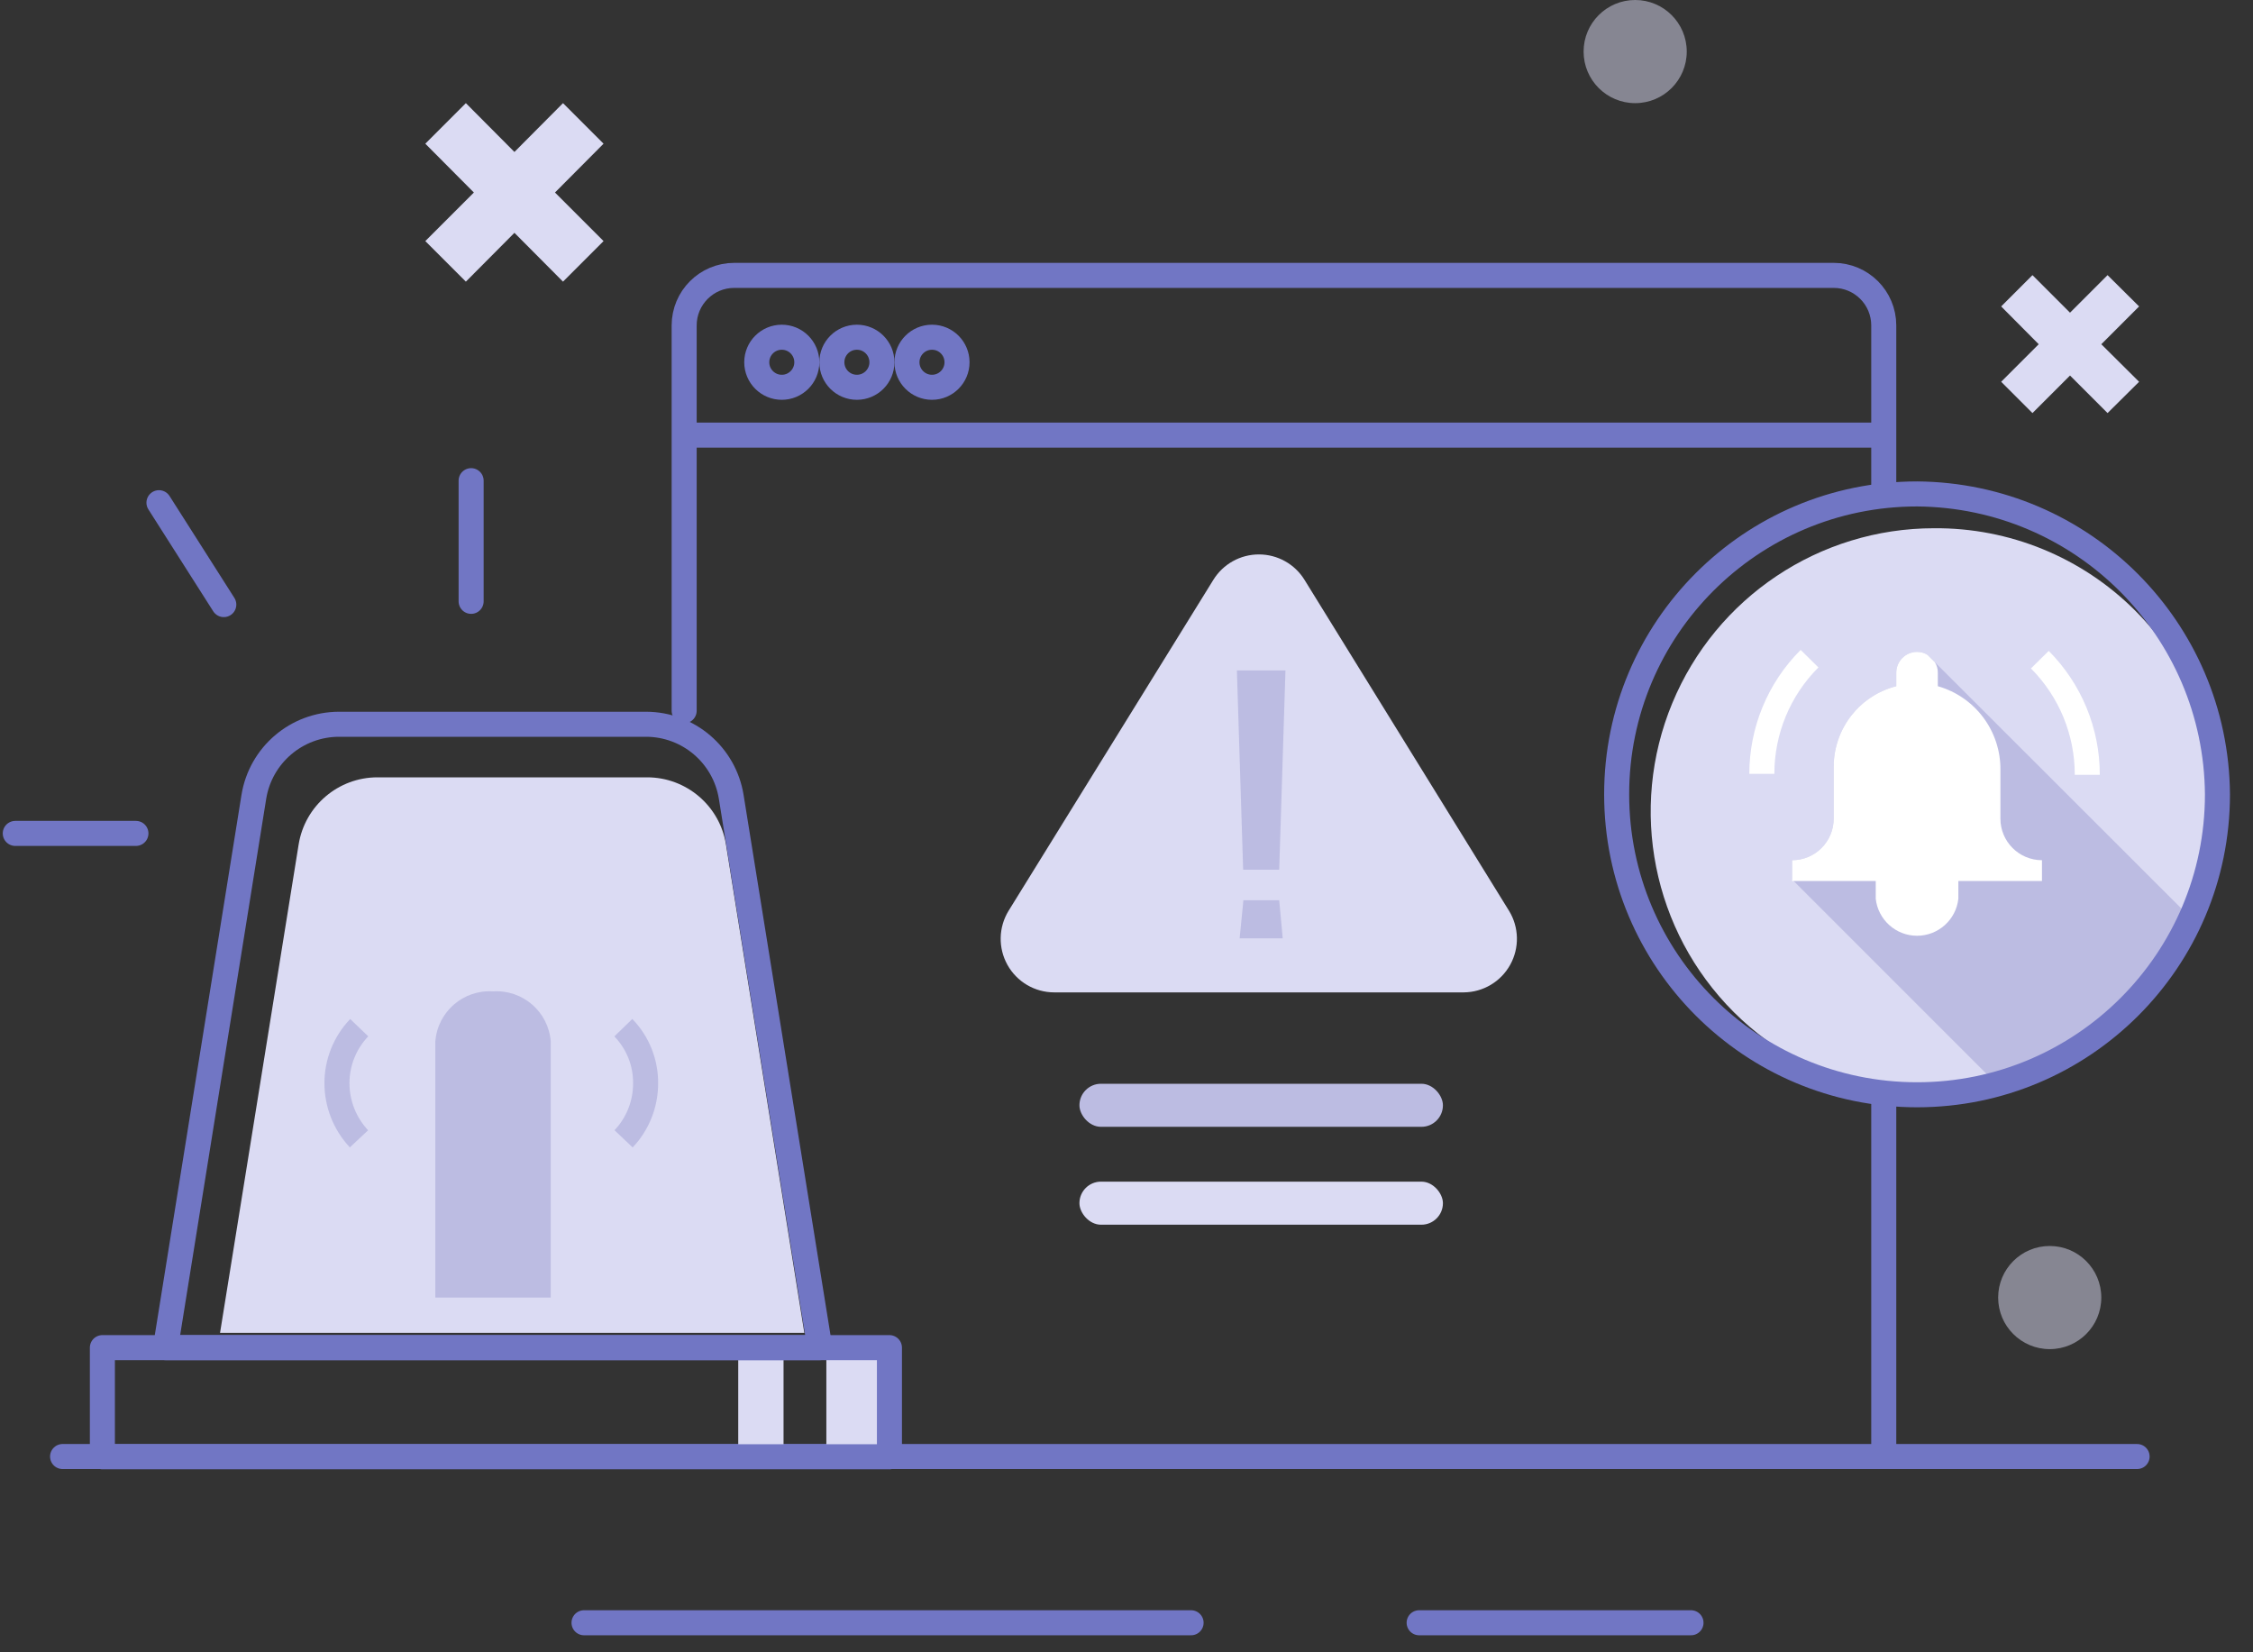 <?xml version="1.0" encoding="UTF-8"?>
<svg width="90px" height="66px" viewBox="0 0 90 66" version="1.1" xmlns="http://www.w3.org/2000/svg" xmlns:xlink="http://www.w3.org/1999/xlink">
    <rect x="0" y="0" width="90" height="66" fill="#333333" stroke="none"/>
    <!-- Generator: Sketch 63.1 (92452) - https://sketch.com -->
    <title>Asset 1</title>
    <desc>Created with Sketch.</desc>
    <g id="Empty-state" stroke="none" stroke-width="1" fill="none" fill-rule="evenodd">
        <g id="Artboard" transform="translate(-75, -737)">
            <g id="Asset-1" transform="translate(75, 737)">
                <line x1="2.5" y1="58.18" x2="85.37" y2="58.18" id="Path" stroke="#7176C4" stroke-linecap="round" stroke-linejoin="round"></line>
                <line x1="56.69" y1="64.82" x2="67.55" y2="64.82" id="Path" stroke="#7176C4" stroke-linecap="round" stroke-linejoin="round"></line>
                <line x1="23.33" y1="64.82" x2="47.58" y2="64.82" id="Path" stroke="#7176C4" stroke-linecap="round" stroke-linejoin="round"></line>
                <path d="M27.33,28.39 L27.33,13 C27.33,11.895 28.225,11 29.33,11 L73.25,11 C74.355,11 75.25,11.895 75.25,13 L75.25,19.61" id="Path" stroke="#7176C4" stroke-linecap="round" stroke-linejoin="round"></path>
                <line x1="75.25" y1="57.74" x2="75.25" y2="43.91" id="Path" stroke="#7176C4" stroke-linecap="round" stroke-linejoin="round"></line>
                <line x1="0.61" y1="33.29" x2="5.43" y2="33.29" id="Path" stroke="#7176C4" stroke-linecap="round" stroke-linejoin="round"></line>
                <path d="M32.13,53.24 L8.79,53.24 L11.93,33.73 C12.18,32.185 13.515,31.049 15.08,31.05 L25.85,31.05 C27.415,31.049 28.75,32.185 29,33.73 L32.13,53.24 Z" id="Path" fill="#DBDBF3" fill-rule="nonzero"></path>
                <rect id="Rectangle" fill="#DBDBF3" fill-rule="nonzero" x="33.01" y="53.83" width="2.89" height="4.36"></rect>
                <rect id="Rectangle" fill="#DBDBF3" fill-rule="nonzero" x="29.49" y="53.83" width="1.81" height="4.36"></rect>
                <path d="M32.75,53.83 L6.61,53.83 L10.14,31.83 C10.41,30.161 11.849,28.933 13.54,28.93 L25.81,28.93 C27.501,28.933 28.94,30.161 29.21,31.83 L32.75,53.83 Z" id="Path" stroke="#7176C4" stroke-linecap="round" stroke-linejoin="round"></path>
                <rect id="Rectangle" stroke="#7176C4" stroke-linecap="round" stroke-linejoin="round" x="4.09" y="53.83" width="31.44" height="4.36"></rect>
                <path d="M22,51.83 L22,41.6 C21.909,40.416 20.885,39.525 19.7,39.6 C18.512,39.52 17.481,40.412 17.39,41.6 L17.39,51.83 L22,51.83 Z" id="Path" fill="#BCBCE2" fill-rule="nonzero"></path>
                <line x1="18.82" y1="19.2" x2="18.82" y2="24.02" id="Path" stroke="#7176C4" stroke-linecap="round" stroke-linejoin="round"></line>
                <line x1="6.35" y1="20.08" x2="8.94" y2="24.15" id="Path" stroke="#7176C4" stroke-linecap="round" stroke-linejoin="round"></line>
                <circle id="Oval" stroke="#7176C4" stroke-linecap="round" stroke-linejoin="round" cx="31.23" cy="14.47" r="1"></circle>
                <circle id="Oval" stroke="#7176C4" stroke-linecap="round" stroke-linejoin="round" cx="34.23" cy="14.47" r="1"></circle>
                <circle id="Oval" stroke="#7176C4" stroke-linecap="round" stroke-linejoin="round" cx="37.23" cy="14.47" r="1"></circle>
                <line x1="75.15" y1="17.38" x2="27.43" y2="17.38" id="Path" stroke="#7176C4"></line>
                <path d="M14.34,45.49 C13.776,44.888 13.461,44.095 13.46,43.27 C13.459,42.443 13.778,41.647 14.35,41.05" id="Path" stroke="#BCBCE2"></path>
                <path d="M24.91,45.49 C25.478,44.891 25.793,44.096 25.79,43.27 C25.797,42.442 25.477,41.644 24.9,41.05" id="Path" stroke="#BCBCE2"></path>
                <path d="M58.47,39.64 L42.11,39.64 C41.336,39.639 40.622,39.219 40.245,38.543 C39.868,37.867 39.885,37.04 40.29,36.38 L48.47,23.16 C48.86,22.529 49.549,22.146 50.29,22.146 C51.031,22.146 51.72,22.529 52.11,23.16 L60.28,36.38 C60.684,37.038 60.702,37.863 60.327,38.539 C59.952,39.214 59.243,39.635 58.47,39.64 L58.47,39.64 Z" id="Path" fill="#DBDBF3" fill-rule="nonzero"></path>
                <polygon id="Path" fill="#BCBCE2" fill-rule="nonzero" points="51.1 34.74 49.66 34.74 49.41 26.78 51.35 26.78"></polygon>
                <polygon id="Path" fill="#BCBCE2" fill-rule="nonzero" points="51.1 35.96 49.67 35.96 49.52 37.48 51.24 37.48"></polygon>
                <rect id="Rectangle" fill="#BCBCE2" fill-rule="nonzero" x="43.12" y="43.29" width="14.52" height="1.72" rx="0.86"></rect>
                <rect id="Rectangle" fill="#DBDBF3" fill-rule="nonzero" x="43.12" y="47.2" width="14.52" height="1.72" rx="0.86"></rect>
                <path d="M88.58,32.41 C88.584,36.989 85.829,41.12 81.599,42.875 C77.369,44.631 72.499,43.665 69.259,40.428 C66.02,37.191 65.049,32.322 66.801,28.09 C68.552,23.859 72.681,21.1 77.26,21.1 C80.268,21.076 83.16,22.259 85.288,24.385 C87.415,26.511 88.602,29.402 88.58,32.41 Z" id="Path" fill="#DBDBF3" fill-rule="nonzero"></path>
                <path d="M87.68,36.83 C86.275,40.141 83.379,42.587 79.88,43.42 L71.65,35.19 L71.59,35.13 L71.59,34.36 C72.507,34.36 73.25,33.617 73.25,32.7 L73.25,30.62 C73.253,29.105 74.282,27.784 75.75,27.41 L75.75,26.87 C75.75,26.412 76.122,26.04 76.58,26.04 C76.729,26.038 76.875,26.08 77,26.16 L77.29,26.45 L87.68,36.83 Z" id="Path" fill="#BCBCE2" fill-rule="nonzero"></path>
                <path d="M88.58,31.73 C88.58,38.357 83.207,43.73 76.58,43.73 C69.953,43.73 64.58,38.357 64.58,31.73 C64.58,25.103 69.953,19.73 76.58,19.73 C83.187,19.779 88.531,25.123 88.58,31.73 L88.58,31.73 Z" id="Path" stroke="#7176C4"></path>
                <path d="M81.84,26 L81.13,26.7 C82.254,27.828 82.884,29.357 82.88,30.95 L83.88,30.95 C83.883,29.095 83.149,27.314 81.84,26 L81.84,26 Z" id="Path" fill="#FFFFFF" fill-rule="nonzero"></path>
                <path d="M72.64,26.66 L71.93,25.96 C70.617,27.273 69.88,29.053 69.88,30.91 L70.88,30.91 C70.879,29.316 71.512,27.787 72.64,26.66 L72.64,26.66 Z" id="Path" fill="#FFFFFF" fill-rule="nonzero"></path>
                <path d="M81.57,34.36 L81.57,35.19 L78.23,35.19 L78.23,35.9 C78.137,36.741 77.426,37.378 76.58,37.378 C75.734,37.378 75.023,36.741 74.93,35.9 L74.93,35.19 L71.59,35.19 L71.59,34.36 C72.507,34.36 73.25,33.617 73.25,32.7 L73.25,30.62 C73.253,29.105 74.282,27.784 75.75,27.41 L75.75,26.87 C75.75,26.412 76.122,26.04 76.58,26.04 C76.729,26.038 76.875,26.08 77,26.16 L77.29,26.45 C77.37,26.575 77.412,26.721 77.41,26.87 L77.41,27.41 C78.904,27.834 79.928,29.207 79.91,30.76 L79.91,32.7 C79.91,33.617 80.653,34.36 81.57,34.36 L81.57,34.36 Z" id="Path" fill="#FFFFFF" fill-rule="nonzero"></path>
                <polygon id="Path" fill="#DBDBF3" fill-rule="nonzero" points="24.11 5.74 22.49 4.12 20.55 6.07 18.61 4.12 16.99 5.74 18.93 7.69 16.99 9.63 18.61 11.25 20.55 9.3 22.49 11.25 24.11 9.63 22.17 7.69"></polygon>
                <polygon id="Path" fill="#DBDBF3" fill-rule="nonzero" points="85.45 12.24 84.19 10.99 82.69 12.49 81.19 10.99 79.94 12.24 81.44 13.75 79.94 15.25 81.19 16.5 82.69 15 84.19 16.5 85.45 15.25 83.94 13.75"></polygon>
                <circle id="Oval" fill="#DBDBF3" fill-rule="nonzero" opacity="0.5" cx="65.32" cy="2.06" r="2.06"></circle>
                <circle id="Oval" fill="#DBDBF3" fill-rule="nonzero" opacity="0.5" cx="81.88" cy="51.83" r="2.06"></circle>
            </g>
        </g>
    </g>
</svg>